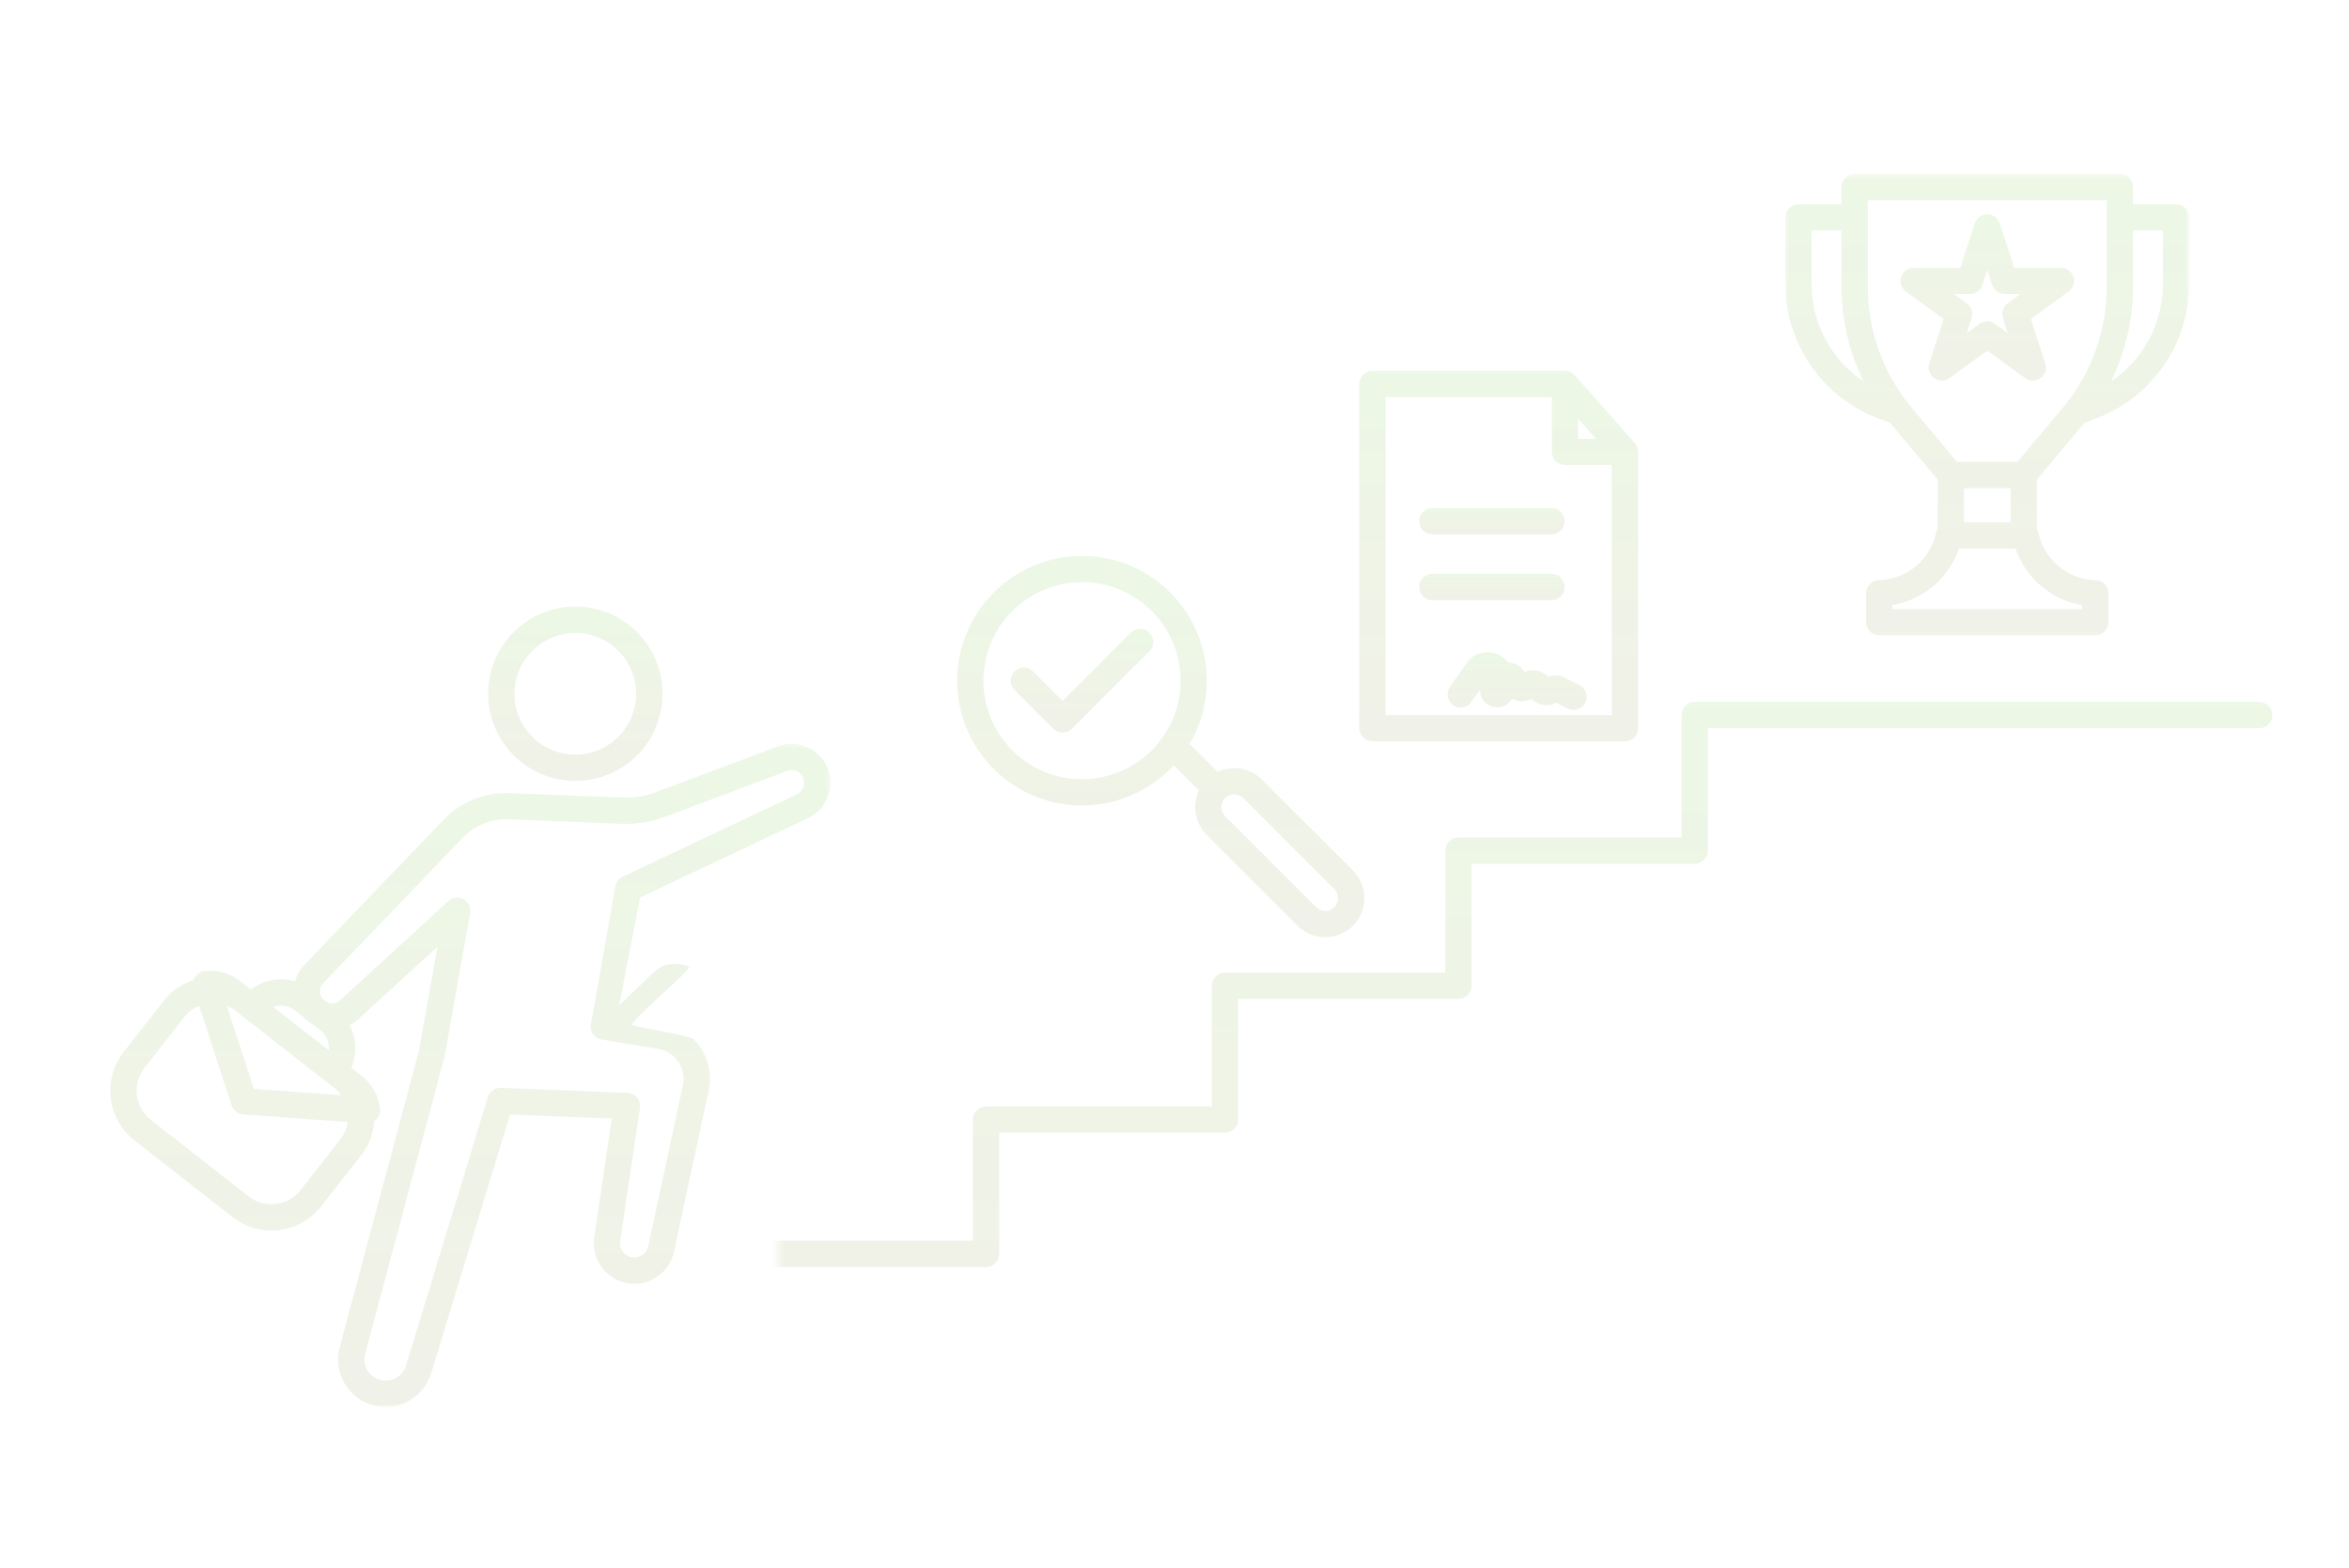 <svg width="409" height="273" viewBox="0 0 409 273" fill="none" xmlns="http://www.w3.org/2000/svg">
<g opacity="0.1" clip-path="url(#clip0_1_159668)">
<mask id="mask0_1_159668" style="mask-type:luminance" maskUnits="userSpaceOnUse" x="18" y="129" width="127" height="117">
<path d="M18.5 129.322H144.779V245.085H18.5V129.322Z" fill="white"/>
</mask>
<g mask="url(#mask0_1_159668)">
<path d="M103.46 215.463C103.394 215.912 103.372 216.364 103.391 216.815C103.413 217.27 103.476 217.716 103.586 218.158C103.693 218.598 103.841 219.024 104.029 219.439C104.218 219.85 104.447 220.242 104.711 220.609C104.975 220.979 105.273 221.318 105.603 221.629C105.933 221.939 106.288 222.219 106.675 222.46C107.058 222.702 107.46 222.906 107.884 223.069C108.305 223.235 108.742 223.358 109.188 223.439C109.634 223.521 110.083 223.558 110.536 223.552C110.991 223.546 111.441 223.496 111.884 223.405C112.33 223.314 112.76 223.179 113.178 223.003C113.596 222.827 113.995 222.614 114.372 222.36C114.749 222.109 115.098 221.823 115.422 221.503C115.745 221.183 116.031 220.835 116.289 220.461C116.543 220.085 116.76 219.69 116.939 219.272C117.118 218.855 117.253 218.425 117.351 217.983L123.185 190.863L123.339 190.23C123.496 189.568 123.587 188.896 123.609 188.215C123.628 187.534 123.581 186.86 123.462 186.188C123.342 185.517 123.157 184.864 122.906 184.234C122.651 183.6 122.337 183 121.96 182.432C121.583 181.865 121.156 181.341 120.669 180.864C120.185 180.384 110.618 178.823 110.046 178.452C109.474 178.082 120.658 168.582 120.023 168.337C117.777 167.471 115.572 167.633 113.834 169.298L107.798 175.081L111.447 156.289L140.708 142.458C141.1 142.273 141.471 142.053 141.823 141.796C142.172 141.542 142.495 141.253 142.788 140.936C143.083 140.616 143.347 140.274 143.573 139.904C143.802 139.537 143.994 139.151 144.148 138.746C144.305 138.338 144.418 137.924 144.494 137.497C144.569 137.071 144.6 136.638 144.594 136.205C144.588 135.772 144.538 135.342 144.446 134.918C144.358 134.495 144.226 134.084 144.06 133.682C143.89 133.284 143.683 132.904 143.441 132.543C143.199 132.185 142.926 131.85 142.621 131.542C142.316 131.235 141.983 130.962 141.625 130.717C141.264 130.472 140.887 130.265 140.488 130.096C140.089 129.923 139.677 129.791 139.253 129.7C138.829 129.606 138.401 129.556 137.968 129.547C137.534 129.537 137.104 129.569 136.677 129.641C136.249 129.713 135.831 129.826 135.426 129.976L114.243 137.93C112.349 138.643 110.395 138.96 108.374 138.878L88.684 138.119C87.622 138.078 86.57 138.147 85.523 138.329C84.474 138.514 83.459 138.803 82.476 139.201C81.489 139.6 80.556 140.095 79.676 140.692C78.796 141.285 77.989 141.966 77.254 142.734L52.992 168.027C52.206 168.846 51.669 169.803 51.38 170.898C50.727 170.704 50.064 170.588 49.382 170.55C48.703 170.512 48.031 170.553 47.362 170.676C46.693 170.798 46.045 170.992 45.423 171.265C44.801 171.542 44.22 171.884 43.676 172.291L41.81 170.832C40.924 170.139 39.941 169.643 38.857 169.348C37.773 169.053 36.673 168.981 35.561 169.132C35.13 169.188 34.744 169.355 34.408 169.631C34.072 169.907 33.836 170.249 33.694 170.663C31.57 171.35 29.82 172.577 28.448 174.343L21.538 183.176C21.095 183.744 20.712 184.353 20.385 184.996C20.062 185.642 19.804 186.311 19.609 187.007C19.418 187.701 19.295 188.41 19.242 189.128C19.188 189.85 19.204 190.565 19.292 191.284C19.38 191.999 19.537 192.699 19.76 193.386C19.986 194.07 20.279 194.729 20.634 195.357C20.989 195.984 21.4 196.574 21.872 197.12C22.34 197.666 22.861 198.162 23.43 198.607L40.5 211.952C41.069 212.394 41.675 212.78 42.319 213.104C42.963 213.43 43.632 213.687 44.33 213.882C45.024 214.073 45.734 214.195 46.454 214.249C47.173 214.302 47.89 214.286 48.606 214.199C49.322 214.111 50.026 213.954 50.711 213.728C51.396 213.502 52.053 213.213 52.681 212.859C53.309 212.504 53.897 212.09 54.447 211.619C54.993 211.149 55.49 210.631 55.933 210.063L62.842 201.23C64.221 199.473 64.988 197.481 65.145 195.253C65.513 195.018 65.792 194.704 65.981 194.312C66.169 193.916 66.238 193.505 66.185 193.072C66.065 191.955 65.729 190.904 65.183 189.925C64.633 188.943 63.916 188.109 63.027 187.418L61.161 185.959C61.673 184.77 61.906 183.524 61.858 182.229C61.811 180.933 61.488 179.709 60.888 178.557C61.406 178.288 61.88 177.955 62.314 177.56L76.167 164.865L72.965 182.894L59.153 234.594C59.078 234.885 59.015 235.18 58.968 235.478C58.924 235.777 58.896 236.075 58.883 236.376C58.867 236.677 58.874 236.978 58.892 237.279C58.911 237.581 58.949 237.879 59.002 238.174C59.053 238.472 59.122 238.764 59.207 239.055C59.291 239.344 59.392 239.626 59.508 239.906C59.621 240.185 59.753 240.455 59.898 240.718C60.042 240.982 60.203 241.239 60.376 241.484C60.548 241.732 60.734 241.967 60.935 242.193C61.133 242.422 61.343 242.636 61.566 242.839C61.789 243.043 62.022 243.232 62.264 243.411C62.509 243.589 62.76 243.753 63.021 243.903C63.282 244.054 63.552 244.189 63.828 244.311C64.102 244.433 64.385 244.537 64.674 244.628C64.96 244.719 65.252 244.791 65.547 244.851C65.842 244.91 66.141 244.951 66.442 244.976C66.678 244.998 66.911 245.008 67.146 245.008C67.586 245.008 68.023 244.97 68.46 244.901C68.893 244.829 69.32 244.725 69.738 244.584C70.159 244.446 70.561 244.277 70.954 244.073C71.344 243.869 71.718 243.636 72.073 243.376C72.428 243.112 72.758 242.824 73.066 242.51C73.374 242.196 73.656 241.857 73.911 241.5C74.165 241.139 74.391 240.762 74.586 240.367C74.781 239.972 74.945 239.564 75.073 239.143L88.803 194.086L106.524 194.77L103.46 215.463ZM48.408 175.137C48.939 175.071 49.464 175.109 49.982 175.253C50.497 175.398 50.969 175.633 51.39 175.966L52.854 177.111C52.935 177.199 53.017 177.287 53.102 177.371C53.57 177.839 54.095 178.225 54.676 178.535L55.732 179.358C56.272 179.781 56.681 180.308 56.954 180.942C57.224 181.573 57.331 182.232 57.268 182.916L47.563 175.329C47.839 175.235 48.119 175.172 48.408 175.137ZM41.062 176.06L42.438 177.133L49.599 182.731L58.132 189.401C58.613 189.778 59.031 190.214 59.386 190.71L44.21 189.618L39.494 175.156C40.06 175.382 40.581 175.683 41.062 176.06ZM52.326 207.245C52.068 207.575 51.776 207.879 51.459 208.152C51.138 208.428 50.796 208.67 50.428 208.877C50.061 209.084 49.677 209.254 49.278 209.382C48.876 209.514 48.468 209.608 48.05 209.658C47.632 209.709 47.211 209.718 46.793 209.687C46.372 209.655 45.957 209.586 45.552 209.473C45.147 209.36 44.754 209.21 44.38 209.018C44.003 208.83 43.648 208.604 43.315 208.347L26.245 195.002C25.915 194.742 25.61 194.453 25.337 194.133C25.061 193.816 24.822 193.471 24.614 193.104C24.407 192.737 24.237 192.354 24.105 191.955C23.973 191.554 23.882 191.146 23.832 190.725C23.779 190.308 23.769 189.891 23.801 189.47C23.832 189.05 23.904 188.636 24.017 188.231C24.131 187.823 24.281 187.434 24.47 187.057C24.658 186.681 24.885 186.326 25.142 185.994L32.051 177.161C32.752 176.264 33.629 175.599 34.684 175.172L40.34 192.498C40.484 192.941 40.739 193.305 41.103 193.59C41.471 193.876 41.885 194.036 42.35 194.07L60.529 195.376C60.369 196.502 59.939 197.515 59.235 198.41L52.326 207.245ZM87.217 189.445C86.962 189.436 86.714 189.467 86.472 189.539C86.23 189.612 86.007 189.721 85.8 189.866C85.596 190.013 85.416 190.189 85.269 190.393C85.121 190.6 85.011 190.823 84.939 191.064L70.694 237.807C70.624 238.039 70.533 238.258 70.42 238.469C70.307 238.682 70.172 238.88 70.021 239.068C69.87 239.253 69.701 239.423 69.515 239.576C69.33 239.727 69.132 239.862 68.921 239.978C68.711 240.091 68.491 240.185 68.262 240.257C68.032 240.329 67.797 240.376 67.558 240.405C67.319 240.43 67.08 240.433 66.841 240.414C66.603 240.392 66.367 240.348 66.138 240.282C65.905 240.216 65.682 240.129 65.469 240.022C65.255 239.912 65.054 239.783 64.865 239.633C64.677 239.485 64.504 239.319 64.347 239.137C64.19 238.955 64.052 238.76 63.935 238.553C63.816 238.343 63.718 238.124 63.643 237.898C63.565 237.669 63.511 237.436 63.483 237.198C63.451 236.959 63.442 236.721 63.458 236.483C63.473 236.241 63.514 236.006 63.574 235.773L77.411 183.979C77.427 183.917 77.442 183.854 77.455 183.788L81.853 159.013C81.894 158.777 81.897 158.542 81.866 158.304C81.835 158.068 81.766 157.842 81.662 157.626C81.558 157.409 81.426 157.215 81.26 157.042C81.096 156.867 80.911 156.722 80.7 156.609C80.49 156.493 80.27 156.412 80.034 156.368C79.799 156.321 79.563 156.314 79.324 156.343C79.089 156.371 78.859 156.434 78.642 156.534C78.426 156.634 78.228 156.763 78.052 156.926L59.219 174.187C58.93 174.45 58.594 174.623 58.211 174.698C57.824 174.773 57.447 174.742 57.08 174.607L56.077 173.823C55.942 173.622 55.845 173.408 55.785 173.176C55.725 172.944 55.707 172.709 55.725 172.47C55.744 172.232 55.804 172.003 55.901 171.786C55.999 171.567 56.131 171.369 56.294 171.196L80.559 145.9C81.593 144.821 82.802 144.002 84.188 143.443C85.573 142.885 87.013 142.634 88.508 142.69L108.195 143.45C110.831 143.556 113.382 143.142 115.852 142.213L137.035 134.263C137.204 134.2 137.38 134.156 137.559 134.137C137.742 134.115 137.921 134.118 138.103 134.14C138.282 134.165 138.458 134.212 138.628 134.278C138.794 134.347 138.954 134.432 139.102 134.539C139.25 134.645 139.382 134.768 139.498 134.909C139.614 135.047 139.715 135.198 139.793 135.361C139.872 135.524 139.932 135.696 139.969 135.875C140.007 136.051 140.023 136.233 140.013 136.415C140.001 136.826 139.878 137.203 139.652 137.545C139.426 137.89 139.124 138.147 138.753 138.323L108.421 152.659C108.085 152.816 107.806 153.045 107.579 153.337C107.353 153.632 107.209 153.964 107.146 154.328L102.892 178.363C102.838 178.661 102.845 178.962 102.91 179.26C102.976 179.558 103.099 179.831 103.275 180.082C103.451 180.33 103.671 180.537 103.928 180.7C104.186 180.861 104.469 180.967 104.771 181.017L114.564 182.643C114.925 182.702 115.277 182.8 115.619 182.931C115.962 183.063 116.289 183.229 116.597 183.43C116.905 183.628 117.187 183.857 117.448 184.114C117.709 184.375 117.941 184.654 118.146 184.961C118.347 185.266 118.516 185.589 118.651 185.931C118.79 186.273 118.89 186.621 118.953 186.985C119.016 187.346 119.044 187.71 119.032 188.077C119.019 188.441 118.972 188.805 118.887 189.16L118.727 189.822C118.724 189.841 118.721 189.856 118.714 189.875L112.877 217.019C112.807 217.333 112.682 217.625 112.5 217.892C112.32 218.158 112.094 218.381 111.827 218.56C111.56 218.739 111.268 218.861 110.951 218.927C110.636 218.993 110.319 218.996 110.002 218.936C109.684 218.88 109.392 218.767 109.119 218.594C108.846 218.422 108.616 218.205 108.428 217.942C108.239 217.681 108.107 217.393 108.032 217.079C107.956 216.768 107.941 216.451 107.988 216.131L111.425 192.916C111.472 192.596 111.453 192.279 111.365 191.965C111.277 191.651 111.13 191.369 110.922 191.121C110.715 190.87 110.467 190.672 110.175 190.528C109.882 190.387 109.574 190.308 109.251 190.296L87.217 189.445Z" fill="url(#paint0_linear_1_159668)"/>
</g>
<path d="M99.586 135.974C99.787 135.984 99.985 135.987 100.186 135.987C100.516 135.987 100.842 135.977 101.172 135.956C101.502 135.934 101.829 135.902 102.156 135.858C102.483 135.814 102.806 135.761 103.13 135.698C103.453 135.635 103.774 135.56 104.091 135.475C104.412 135.391 104.726 135.293 105.037 135.19C105.351 135.083 105.659 134.97 105.964 134.845C106.269 134.719 106.567 134.584 106.862 134.437C107.158 134.293 107.45 134.139 107.736 133.976C108.022 133.812 108.301 133.64 108.575 133.458C108.851 133.276 109.118 133.085 109.382 132.884C109.643 132.686 109.897 132.476 110.146 132.262C110.397 132.046 110.636 131.82 110.871 131.588C111.104 131.359 111.33 131.117 111.55 130.872C111.767 130.625 111.977 130.374 112.182 130.113C112.383 129.853 112.574 129.586 112.76 129.313C112.945 129.04 113.121 128.761 113.288 128.478C113.454 128.193 113.611 127.904 113.759 127.609C113.906 127.314 114.045 127.016 114.17 126.712C114.299 126.411 114.419 126.103 114.525 125.792C114.635 125.482 114.733 125.165 114.821 124.848C114.909 124.531 114.984 124.211 115.053 123.888C115.119 123.568 115.176 123.242 115.223 122.915C115.267 122.589 115.302 122.263 115.327 121.933C115.352 121.607 115.364 121.277 115.367 120.948C115.371 120.618 115.364 120.289 115.345 119.96C115.327 119.633 115.298 119.304 115.261 118.977C115.22 118.651 115.17 118.325 115.11 118.002C115.047 117.678 114.978 117.355 114.896 117.038C114.815 116.718 114.72 116.401 114.62 116.088C114.516 115.777 114.406 115.466 114.284 115.162C114.161 114.854 114.029 114.553 113.885 114.255C113.743 113.96 113.592 113.668 113.432 113.38C113.272 113.091 113.099 112.812 112.92 112.536C112.741 112.26 112.552 111.99 112.358 111.723C112.16 111.459 111.955 111.202 111.742 110.951C111.528 110.7 111.305 110.459 111.076 110.223C110.846 109.985 110.611 109.759 110.366 109.536C110.121 109.316 109.869 109.103 109.612 108.899C109.354 108.695 109.09 108.497 108.817 108.312C108.546 108.124 108.27 107.945 107.987 107.776C107.704 107.606 107.415 107.446 107.123 107.296C106.831 107.145 106.532 107.004 106.231 106.875C105.929 106.744 105.624 106.621 105.313 106.511C105.002 106.398 104.688 106.298 104.374 106.207C104.057 106.116 103.736 106.034 103.416 105.965C103.092 105.896 102.768 105.837 102.445 105.787C102.118 105.736 101.791 105.699 101.465 105.67C101.135 105.645 100.805 105.626 100.478 105.62C100.148 105.614 99.818 105.617 99.488 105.633C99.162 105.648 98.832 105.674 98.505 105.711C98.178 105.746 97.851 105.793 97.528 105.852C97.204 105.909 96.88 105.978 96.56 106.056C96.24 106.135 95.922 106.223 95.611 106.32C95.297 106.42 94.986 106.53 94.678 106.649C94.37 106.769 94.069 106.897 93.77 107.035C93.472 107.177 93.176 107.324 92.887 107.481C92.598 107.641 92.315 107.807 92.039 107.983C91.759 108.162 91.489 108.347 91.222 108.541C90.955 108.736 90.697 108.937 90.443 109.15C90.191 109.36 89.946 109.58 89.708 109.806C89.469 110.032 89.236 110.267 89.013 110.509C88.79 110.753 88.576 111.001 88.369 111.259C88.162 111.513 87.964 111.776 87.772 112.046C87.584 112.313 87.401 112.589 87.229 112.868C87.059 113.151 86.896 113.436 86.742 113.728C86.588 114.02 86.443 114.315 86.311 114.616C86.176 114.917 86.05 115.222 85.937 115.532C85.824 115.84 85.717 116.15 85.626 116.467C85.532 116.784 85.447 117.101 85.375 117.421C85.299 117.744 85.237 118.067 85.186 118.391C85.133 118.717 85.092 119.043 85.061 119.37C85.029 119.699 85.01 120.029 84.998 120.358C84.989 120.684 84.992 121.014 85.001 121.343C85.014 121.673 85.036 122.002 85.07 122.328C85.102 122.658 85.145 122.984 85.202 123.307C85.255 123.634 85.322 123.954 85.397 124.277C85.472 124.597 85.557 124.914 85.651 125.228C85.749 125.545 85.856 125.855 85.972 126.163C86.088 126.473 86.214 126.775 86.349 127.076C86.487 127.377 86.632 127.672 86.786 127.961C86.943 128.252 87.106 128.538 87.282 128.817C87.455 129.096 87.637 129.369 87.829 129.639C88.02 129.906 88.222 130.166 88.429 130.421C88.639 130.678 88.856 130.926 89.079 131.164C89.305 131.406 89.538 131.638 89.777 131.864C90.016 132.09 90.264 132.306 90.518 132.517C90.773 132.727 91.034 132.928 91.3 133.119C91.568 133.314 91.841 133.496 92.121 133.671C92.397 133.847 92.683 134.01 92.972 134.167C93.264 134.324 93.556 134.471 93.858 134.609C94.156 134.744 94.461 134.873 94.769 134.989C95.077 135.108 95.388 135.215 95.702 135.312C96.016 135.41 96.334 135.494 96.654 135.573C96.975 135.648 97.298 135.714 97.622 135.77C97.946 135.824 98.272 135.871 98.599 135.905C98.929 135.94 99.256 135.962 99.586 135.974ZM89.588 120.414C89.613 119.737 89.704 119.068 89.858 118.406C90.012 117.747 90.229 117.107 90.506 116.489C90.782 115.871 91.115 115.284 91.508 114.732C91.897 114.177 92.334 113.665 92.824 113.195C93.311 112.724 93.839 112.304 94.408 111.936C94.977 111.566 95.577 111.256 96.205 111.001C96.833 110.747 97.481 110.556 98.147 110.427C98.81 110.299 99.482 110.233 100.161 110.233C100.299 110.233 100.44 110.233 100.579 110.239C101.273 110.267 101.961 110.361 102.637 110.521C103.312 110.684 103.966 110.91 104.597 111.202C105.229 111.491 105.829 111.842 106.391 112.25C106.953 112.658 107.472 113.116 107.943 113.628C108.414 114.139 108.832 114.688 109.197 115.281C109.561 115.874 109.863 116.495 110.105 117.148C110.347 117.801 110.523 118.469 110.629 119.156C110.739 119.843 110.78 120.534 110.755 121.23C110.727 121.924 110.633 122.608 110.472 123.285C110.309 123.96 110.083 124.616 109.794 125.247C109.502 125.877 109.153 126.477 108.744 127.038C108.336 127.603 107.877 128.118 107.365 128.591C106.856 129.065 106.303 129.482 105.712 129.846C105.119 130.21 104.497 130.512 103.843 130.753C103.193 130.995 102.52 131.167 101.835 131.277C101.147 131.387 100.456 131.428 99.762 131.403C99.067 131.374 98.382 131.28 97.704 131.117C97.028 130.957 96.375 130.731 95.743 130.439C95.112 130.151 94.515 129.799 93.952 129.391C93.387 128.984 92.871 128.525 92.397 128.014C91.926 127.503 91.508 126.953 91.143 126.36C90.779 125.767 90.477 125.146 90.235 124.493C89.993 123.841 89.821 123.173 89.711 122.485C89.601 121.798 89.56 121.108 89.588 120.411V120.414Z" fill="url(#paint1_linear_1_159668)"/>
<mask id="mask1_1_159668" style="mask-type:luminance" maskUnits="userSpaceOnUse" x="135" y="116" width="301" height="124">
<path d="M135.453 116.248H435.413V239.145H135.453V116.248Z" fill="white"/>
</mask>
<g mask="url(#mask1_1_159668)">
<path d="M393.371 122.229H295.083C294.779 122.229 294.486 122.285 294.207 122.401C293.927 122.517 293.679 122.683 293.465 122.9C293.252 123.113 293.085 123.361 292.969 123.64C292.853 123.92 292.796 124.212 292.796 124.516V145.837H253.953C253.648 145.837 253.356 145.896 253.076 146.012C252.797 146.128 252.548 146.295 252.335 146.508C252.118 146.721 251.955 146.969 251.838 147.252C251.722 147.531 251.662 147.823 251.662 148.127V169.363H213.297C212.995 169.363 212.703 169.42 212.423 169.536C212.14 169.652 211.895 169.818 211.679 170.031C211.465 170.245 211.298 170.493 211.182 170.775C211.066 171.054 211.009 171.346 211.009 171.65V192.679H171.688C171.387 192.679 171.095 192.739 170.815 192.855C170.532 192.971 170.287 193.134 170.07 193.351C169.857 193.564 169.69 193.812 169.574 194.091C169.458 194.374 169.401 194.665 169.401 194.967V216.065H130.08C129.779 216.065 129.486 216.124 129.207 216.24C128.924 216.356 128.679 216.523 128.462 216.736C128.249 216.949 128.082 217.197 127.966 217.48C127.85 217.759 127.793 218.051 127.793 218.355V239.657H98.272C97.97 239.657 97.678 239.717 97.395 239.833C97.115 239.949 96.867 240.112 96.654 240.328C96.44 240.542 96.273 240.79 96.157 241.069C96.041 241.351 95.984 241.643 95.984 241.944C95.984 242.249 96.041 242.54 96.157 242.82C96.273 243.102 96.44 243.347 96.654 243.563C96.867 243.777 97.115 243.943 97.395 244.059C97.678 244.175 97.97 244.232 98.272 244.232H130.08C130.385 244.232 130.677 244.175 130.957 244.059C131.236 243.943 131.485 243.777 131.698 243.563C131.915 243.347 132.079 243.102 132.195 242.82C132.311 242.54 132.371 242.249 132.371 241.944V220.642H171.688C171.993 220.642 172.285 220.583 172.565 220.467C172.845 220.351 173.093 220.188 173.307 219.971C173.523 219.758 173.687 219.51 173.803 219.231C173.919 218.948 173.979 218.656 173.979 218.355V197.257H213.297C213.601 197.257 213.894 197.198 214.173 197.081C214.453 196.965 214.701 196.799 214.918 196.586C215.132 196.372 215.295 196.124 215.411 195.842C215.527 195.563 215.587 195.271 215.587 194.967V173.938H253.953C254.254 173.938 254.547 173.878 254.829 173.762C255.109 173.646 255.357 173.483 255.571 173.266C255.785 173.053 255.951 172.805 256.067 172.526C256.184 172.243 256.24 171.952 256.24 171.65V150.414H295.083C295.388 150.414 295.677 150.355 295.96 150.239C296.24 150.123 296.488 149.96 296.702 149.743C296.915 149.53 297.082 149.282 297.198 149.003C297.314 148.72 297.371 148.428 297.371 148.127V126.803H393.371C393.673 126.803 393.965 126.747 394.245 126.631C394.528 126.515 394.776 126.348 394.99 126.135C395.203 125.918 395.37 125.671 395.486 125.391C395.602 125.112 395.659 124.82 395.659 124.516C395.659 124.212 395.602 123.92 395.486 123.64C395.37 123.361 395.203 123.113 394.99 122.897C394.776 122.683 394.528 122.517 394.245 122.401C393.965 122.285 393.673 122.229 393.371 122.229Z" fill="url(#paint2_linear_1_159668)"/>
</g>
<mask id="mask2_1_159668" style="mask-type:luminance" maskUnits="userSpaceOnUse" x="310" y="30" width="72" height="81">
<path d="M310.469 30.23H381.249V110.851H310.469V30.23Z" fill="white"/>
</mask>
<g mask="url(#mask2_1_159668)">
<path d="M326.864 72.789L329.111 73.655C329.202 73.771 329.296 73.887 329.393 74L337.374 83.517V92.083C337.248 92.296 337.16 92.525 337.107 92.77C336.987 93.338 336.818 93.893 336.604 94.436C336.39 94.976 336.13 95.497 335.831 95.996C335.53 96.491 335.187 96.962 334.807 97.404C334.427 97.844 334.012 98.252 333.566 98.625C333.117 98.995 332.642 99.328 332.136 99.62C331.634 99.911 331.109 100.162 330.565 100.366C330.019 100.57 329.459 100.73 328.891 100.84C328.319 100.953 327.741 101.016 327.16 101.028C326.858 101.035 326.572 101.097 326.296 101.217C326.022 101.336 325.78 101.502 325.57 101.716C325.359 101.929 325.199 102.177 325.086 102.453C324.973 102.729 324.916 103.018 324.916 103.319V108.358C324.916 108.662 324.973 108.954 325.089 109.234C325.205 109.513 325.372 109.761 325.585 109.977C325.799 110.191 326.047 110.357 326.327 110.473C326.61 110.589 326.902 110.645 327.204 110.645H364.825C365.129 110.645 365.422 110.589 365.701 110.473C365.981 110.357 366.229 110.191 366.443 109.977C366.66 109.761 366.823 109.513 366.939 109.234C367.055 108.954 367.115 108.662 367.115 108.358V103.319C367.115 103.018 367.059 102.729 366.945 102.453C366.832 102.177 366.669 101.929 366.462 101.716C366.251 101.502 366.009 101.336 365.733 101.217C365.459 101.097 365.17 101.035 364.872 101.028C364.291 101.016 363.712 100.953 363.141 100.84C362.569 100.73 362.01 100.57 361.466 100.366C360.919 100.162 360.395 99.911 359.892 99.62C359.389 99.328 358.912 98.995 358.465 98.625C358.016 98.252 357.601 97.844 357.221 97.404C356.841 96.962 356.502 96.491 356.2 95.996C355.899 95.497 355.641 94.976 355.427 94.436C355.21 93.893 355.044 93.338 354.921 92.77C354.871 92.525 354.783 92.296 354.657 92.08V83.517L362.638 74C362.732 73.887 362.826 73.771 362.921 73.655L365.164 72.789C366.336 72.337 367.467 71.801 368.557 71.18C369.647 70.558 370.684 69.855 371.668 69.077C372.654 68.299 373.575 67.452 374.433 66.536C375.29 65.62 376.073 64.644 376.783 63.608C377.493 62.573 378.121 61.49 378.668 60.361C379.215 59.231 379.676 58.067 380.047 56.868C380.418 55.67 380.698 54.449 380.886 53.207C381.075 51.967 381.169 50.719 381.169 49.464V37.854C381.169 37.55 381.109 37.258 380.993 36.979C380.877 36.696 380.713 36.451 380.5 36.235C380.283 36.022 380.035 35.855 379.755 35.739C379.475 35.623 379.183 35.567 378.882 35.567H371.394V32.592C371.394 32.291 371.338 31.999 371.222 31.717C371.105 31.437 370.939 31.189 370.725 30.976C370.508 30.76 370.263 30.596 369.981 30.48C369.701 30.364 369.409 30.305 369.107 30.305H322.924C322.62 30.305 322.327 30.364 322.048 30.48C321.768 30.596 321.52 30.76 321.306 30.976C321.089 31.189 320.926 31.437 320.81 31.717C320.694 31.999 320.634 32.291 320.634 32.592V35.567H313.15C312.845 35.567 312.553 35.623 312.273 35.739C311.994 35.855 311.745 36.022 311.532 36.235C311.315 36.451 311.152 36.696 311.035 36.979C310.919 37.258 310.859 37.55 310.859 37.854V49.464C310.859 50.719 310.954 51.967 311.142 53.21C311.331 54.449 311.61 55.67 311.981 56.868C312.352 58.067 312.814 59.231 313.36 60.361C313.907 61.49 314.535 62.573 315.245 63.608C315.956 64.644 316.738 65.62 317.596 66.536C318.453 67.452 319.374 68.299 320.36 69.077C321.344 69.859 322.381 70.558 323.471 71.18C324.561 71.801 325.692 72.337 326.864 72.789ZM350.08 85.026V90.944H341.948V85.026H350.08ZM355.474 102.111C357.535 103.837 359.889 104.929 362.537 105.39V106.071H329.494V105.39C330.814 105.161 332.08 104.762 333.293 104.194C334.505 103.626 335.621 102.908 336.642 102.039C337.66 101.173 338.549 100.184 339.303 99.08C340.057 97.972 340.651 96.786 341.088 95.522H350.944C351.845 98.132 353.357 100.329 355.474 102.111ZM376.594 40.141V49.464C376.591 51.139 376.39 52.786 375.985 54.412C375.579 56.034 374.982 57.587 374.197 59.065C373.408 60.54 372.456 61.901 371.335 63.144C370.213 64.389 368.959 65.478 367.571 66.413C369.773 61.917 371.027 57.166 371.328 52.168C371.332 52.093 371.335 52.014 371.341 51.936C371.354 51.682 371.366 51.428 371.372 51.173C371.376 51.086 371.379 50.998 371.382 50.91C371.391 50.584 371.398 50.261 371.398 49.934V40.141H376.594ZM325.212 34.883H366.82V49.934C366.82 50.169 366.817 50.402 366.81 50.637C366.807 50.756 366.804 50.875 366.801 50.998C366.795 51.108 366.795 51.221 366.788 51.334C366.782 51.497 366.773 51.663 366.763 51.829C366.76 51.892 366.757 51.955 366.751 52.021C366.738 52.218 366.722 52.416 366.707 52.614C366.707 52.642 366.704 52.67 366.7 52.702C366.465 55.447 365.893 58.12 364.988 60.725C364.083 63.326 362.874 65.779 361.356 68.079L361.347 68.092C361.246 68.246 361.142 68.4 361.039 68.55C361.007 68.594 360.976 68.641 360.944 68.688C360.856 68.814 360.765 68.939 360.677 69.065C360.627 69.134 360.58 69.203 360.53 69.272C360.448 69.382 360.366 69.495 360.281 69.604C360.225 69.683 360.165 69.761 360.106 69.84C360.024 69.946 359.942 70.053 359.857 70.16C359.622 70.464 359.38 70.765 359.132 71.06L351.274 80.429H340.758L332.9 71.06C332.655 70.769 332.416 70.47 332.18 70.169C332.092 70.059 332.008 69.946 331.923 69.837C331.866 69.761 331.813 69.689 331.756 69.614C331.671 69.498 331.583 69.382 331.499 69.266C331.451 69.203 331.407 69.14 331.363 69.077C331.269 68.945 331.175 68.814 331.084 68.682C331.056 68.644 331.03 68.603 331.002 68.563C329.387 66.209 328.099 63.687 327.138 60.998C326.176 58.312 325.573 55.544 325.328 52.699C325.328 52.67 325.325 52.642 325.322 52.617C325.306 52.416 325.29 52.218 325.278 52.021C325.274 51.958 325.271 51.892 325.268 51.829C325.259 51.663 325.249 51.5 325.24 51.334C325.237 51.221 325.234 51.108 325.23 50.998C325.227 50.879 325.221 50.756 325.218 50.637C325.215 50.402 325.212 50.169 325.212 49.934V34.883ZM315.437 40.141H320.634V49.934C320.634 50.261 320.64 50.587 320.646 50.91C320.65 50.998 320.653 51.089 320.656 51.177C320.665 51.431 320.675 51.685 320.69 51.936C320.694 52.014 320.697 52.093 320.703 52.168C321.005 57.166 322.255 61.917 324.458 66.413C323.072 65.478 321.815 64.389 320.697 63.147C319.575 61.901 318.62 60.543 317.834 59.065C317.049 57.587 316.452 56.037 316.047 54.412C315.641 52.786 315.437 51.139 315.437 49.464V40.141Z" fill="url(#paint3_linear_1_159668)"/>
</g>
<path d="M331.849 50.772L338.428 55.55L335.914 63.282C335.839 63.511 335.801 63.746 335.801 63.988C335.801 64.229 335.839 64.465 335.914 64.694C335.99 64.926 336.097 65.136 336.238 65.334C336.383 65.528 336.549 65.698 336.747 65.839C336.942 65.98 337.152 66.09 337.385 66.165C337.614 66.237 337.85 66.275 338.092 66.275C338.334 66.275 338.569 66.237 338.799 66.162C339.028 66.09 339.242 65.98 339.437 65.839L346.013 61.06L352.592 65.839C352.786 65.98 353 66.09 353.229 66.162C353.459 66.237 353.694 66.275 353.936 66.275C354.178 66.275 354.414 66.237 354.643 66.165C354.876 66.09 355.086 65.98 355.281 65.839C355.479 65.698 355.646 65.528 355.79 65.334C355.931 65.136 356.038 64.926 356.114 64.694C356.189 64.465 356.227 64.229 356.227 63.988C356.227 63.746 356.189 63.511 356.114 63.282L353.6 55.55L360.179 50.772C360.374 50.63 360.544 50.461 360.685 50.267C360.827 50.069 360.937 49.859 361.012 49.626C361.084 49.397 361.122 49.162 361.122 48.92C361.122 48.679 361.084 48.444 361.012 48.214C360.937 47.982 360.827 47.772 360.685 47.574C360.544 47.38 360.374 47.21 360.179 47.069C359.985 46.928 359.771 46.818 359.542 46.746C359.312 46.671 359.077 46.633 358.835 46.633H350.703L348.19 38.902C348.114 38.673 348.008 38.459 347.863 38.265C347.722 38.067 347.555 37.901 347.357 37.757C347.162 37.615 346.949 37.509 346.719 37.433C346.49 37.358 346.254 37.32 346.013 37.32C345.771 37.32 345.535 37.358 345.306 37.433C345.076 37.509 344.863 37.615 344.668 37.757C344.473 37.901 344.303 38.067 344.162 38.265C344.021 38.459 343.911 38.673 343.835 38.902L341.325 46.633H333.194C332.952 46.633 332.716 46.671 332.487 46.746C332.257 46.818 332.044 46.928 331.849 47.069C331.654 47.21 331.484 47.38 331.343 47.574C331.202 47.772 331.092 47.982 331.019 48.214C330.944 48.444 330.906 48.679 330.906 48.92C330.906 49.162 330.944 49.397 331.019 49.626C331.092 49.859 331.202 50.069 331.343 50.267C331.484 50.461 331.654 50.63 331.849 50.772ZM342.987 51.208C343.229 51.208 343.464 51.17 343.694 51.098C343.923 51.023 344.137 50.913 344.332 50.772C344.53 50.63 344.696 50.461 344.837 50.267C344.982 50.069 345.089 49.859 345.164 49.626L346.013 47.013L346.864 49.626C346.939 49.859 347.046 50.069 347.188 50.267C347.332 50.461 347.499 50.63 347.693 50.772C347.891 50.913 348.102 51.023 348.334 51.098C348.564 51.17 348.799 51.208 349.041 51.208H351.79L349.566 52.824C349.371 52.965 349.202 53.134 349.06 53.332C348.916 53.526 348.809 53.74 348.733 53.969C348.658 54.198 348.623 54.433 348.623 54.675C348.623 54.916 348.658 55.152 348.733 55.381L349.585 57.998L347.357 56.382C347.162 56.241 346.952 56.131 346.719 56.056C346.49 55.983 346.254 55.946 346.013 55.946C345.771 55.946 345.535 55.983 345.306 56.056C345.076 56.131 344.863 56.241 344.668 56.382L342.443 57.998L343.295 55.384C343.367 55.152 343.405 54.916 343.405 54.675C343.405 54.433 343.367 54.198 343.295 53.969C343.219 53.74 343.109 53.526 342.968 53.332C342.827 53.134 342.657 52.968 342.462 52.824L340.238 51.208H342.987Z" fill="url(#paint4_linear_1_159668)"/>
<path d="M183.398 126.901C183.611 127.117 183.86 127.281 184.139 127.397C184.419 127.513 184.711 127.572 185.016 127.572C185.317 127.572 185.61 127.513 185.889 127.397C186.172 127.281 186.417 127.117 186.634 126.901L200.135 113.403C200.351 113.189 200.515 112.941 200.631 112.662C200.747 112.38 200.807 112.088 200.807 111.783C200.807 111.482 200.747 111.19 200.631 110.908C200.515 110.629 200.351 110.381 200.135 110.168C199.921 109.951 199.673 109.788 199.393 109.672C199.114 109.556 198.821 109.496 198.517 109.496C198.215 109.496 197.923 109.556 197.64 109.672C197.36 109.788 197.112 109.951 196.898 110.168L185.016 122.047L179.882 116.917C179.668 116.703 179.42 116.537 179.14 116.421C178.861 116.308 178.569 116.248 178.264 116.248C177.962 116.248 177.67 116.308 177.39 116.424C177.111 116.54 176.863 116.707 176.649 116.92C176.435 117.133 176.269 117.381 176.153 117.66C176.036 117.94 175.977 118.231 175.977 118.536C175.977 118.84 176.036 119.129 176.149 119.411C176.266 119.69 176.432 119.938 176.646 120.152L183.398 126.901Z" fill="url(#paint5_linear_1_159668)"/>
<path d="M188.396 140.268C189.897 140.271 191.383 140.117 192.851 139.81C194.321 139.499 195.744 139.044 197.117 138.442C198.494 137.839 199.791 137.102 201.013 136.227C202.236 135.354 203.354 134.366 204.369 133.261L208.761 137.651C208.46 138.285 208.265 138.95 208.168 139.643C208.073 140.34 208.086 141.033 208.208 141.724C208.328 142.414 208.548 143.073 208.871 143.694C209.192 144.319 209.603 144.877 210.097 145.373L225.941 161.212C226.255 161.529 226.601 161.808 226.972 162.056C227.343 162.304 227.735 162.514 228.147 162.684C228.562 162.856 228.986 162.985 229.426 163.073C229.862 163.157 230.305 163.201 230.752 163.201C231.198 163.201 231.641 163.157 232.081 163.073C232.517 162.985 232.941 162.856 233.356 162.684C233.768 162.514 234.16 162.304 234.531 162.056C234.905 161.808 235.248 161.529 235.565 161.212C235.879 160.898 236.162 160.553 236.41 160.183C236.658 159.809 236.869 159.417 237.038 159.006C237.211 158.592 237.34 158.168 237.428 157.729C237.513 157.29 237.557 156.847 237.557 156.402C237.557 155.956 237.513 155.511 237.428 155.075C237.34 154.635 237.211 154.212 237.038 153.798C236.869 153.387 236.658 152.994 236.41 152.621C236.162 152.251 235.879 151.906 235.565 151.592L219.72 135.753C219.224 135.257 218.665 134.846 218.043 134.523C217.417 134.2 216.761 133.98 216.069 133.861C215.378 133.738 214.684 133.726 213.989 133.82C213.292 133.914 212.629 134.112 211.994 134.413L207.131 129.55C207.53 128.865 207.894 128.163 208.218 127.441C208.545 126.719 208.827 125.982 209.072 125.226C209.314 124.473 209.519 123.71 209.679 122.932C209.839 122.157 209.955 121.376 210.031 120.588C210.103 119.798 210.134 119.007 210.125 118.216C210.112 117.422 210.056 116.635 209.958 115.85C209.861 115.063 209.72 114.285 209.537 113.513C209.352 112.744 209.129 111.985 208.862 111.238C208.595 110.494 208.29 109.763 207.944 109.051C207.599 108.339 207.216 107.648 206.791 106.977C206.37 106.305 205.915 105.659 205.421 105.038C204.931 104.42 204.407 103.827 203.847 103.262C203.291 102.7 202.704 102.17 202.091 101.671C201.475 101.169 200.834 100.705 200.168 100.278C199.502 99.848 198.814 99.456 198.107 99.101C197.397 98.747 196.671 98.433 195.93 98.16C195.185 97.884 194.431 97.652 193.661 97.46C192.892 97.266 192.116 97.118 191.33 97.012C190.545 96.902 189.756 96.839 188.964 96.817C188.172 96.798 187.381 96.82 186.592 96.886C185.803 96.952 185.018 97.059 184.242 97.209C183.463 97.36 182.696 97.554 181.939 97.79C181.185 98.025 180.443 98.301 179.714 98.618C178.989 98.932 178.282 99.286 177.594 99.682C176.906 100.074 176.243 100.504 175.602 100.971C174.961 101.436 174.348 101.935 173.764 102.468C173.176 103.001 172.62 103.566 172.099 104.159C171.574 104.752 171.084 105.374 170.625 106.02C170.169 106.669 169.748 107.338 169.365 108.031C168.985 108.725 168.639 109.437 168.335 110.168C168.03 110.899 167.766 111.646 167.54 112.405C167.317 113.164 167.134 113.936 166.996 114.714C166.858 115.496 166.76 116.28 166.707 117.071C166.654 117.858 166.641 118.652 166.676 119.443C166.707 120.234 166.786 121.021 166.902 121.803C167.021 122.587 167.185 123.362 167.386 124.128C167.59 124.893 167.835 125.643 168.121 126.384C168.407 127.121 168.734 127.843 169.098 128.545C169.462 129.248 169.865 129.929 170.304 130.588C170.744 131.247 171.219 131.881 171.725 132.49C172.234 133.095 172.774 133.676 173.346 134.222C173.918 134.771 174.518 135.285 175.146 135.768C175.775 136.252 176.428 136.697 177.104 137.111C177.782 137.522 178.48 137.896 179.196 138.228C179.916 138.564 180.648 138.859 181.399 139.113C182.149 139.371 182.91 139.584 183.686 139.753C184.459 139.926 185.238 140.055 186.027 140.139C186.815 140.227 187.604 140.271 188.396 140.271V140.268ZM216.484 138.988L232.329 154.827C232.536 155.034 232.696 155.276 232.809 155.548C232.923 155.821 232.976 156.107 232.976 156.402C232.976 156.697 232.919 156.979 232.806 157.252C232.693 157.525 232.533 157.767 232.326 157.974C232.115 158.184 231.876 158.344 231.603 158.457C231.33 158.57 231.047 158.627 230.752 158.627C230.456 158.627 230.17 158.57 229.9 158.457C229.627 158.344 229.385 158.184 229.174 157.977L213.333 142.138C213.122 141.931 212.959 141.689 212.846 141.416C212.733 141.143 212.673 140.858 212.673 140.56C212.673 140.265 212.73 139.979 212.843 139.706C212.956 139.43 213.116 139.189 213.327 138.981C213.534 138.771 213.776 138.608 214.052 138.495C214.326 138.382 214.612 138.326 214.907 138.329C215.202 138.329 215.488 138.385 215.761 138.501C216.035 138.614 216.277 138.777 216.484 138.988ZM188.396 101.376C188.958 101.376 189.517 101.404 190.076 101.461C190.636 101.514 191.192 101.596 191.745 101.706C192.295 101.815 192.838 101.953 193.379 102.117C193.916 102.28 194.444 102.468 194.962 102.685C195.484 102.898 195.99 103.139 196.486 103.403C196.982 103.667 197.463 103.955 197.931 104.269C198.396 104.58 198.849 104.915 199.282 105.273C199.719 105.628 200.134 106.004 200.53 106.403C200.929 106.801 201.306 107.215 201.661 107.652C202.019 108.085 202.352 108.536 202.666 109.004C202.977 109.471 203.266 109.951 203.53 110.447C203.797 110.943 204.036 111.451 204.253 111.969C204.466 112.49 204.655 113.017 204.818 113.554C204.982 114.093 205.12 114.636 205.227 115.188C205.337 115.74 205.421 116.293 205.475 116.854C205.531 117.413 205.557 117.975 205.557 118.536C205.557 119.098 205.531 119.656 205.475 120.218C205.421 120.777 205.337 121.332 205.227 121.884C205.12 122.433 204.982 122.979 204.818 123.516C204.655 124.052 204.466 124.583 204.253 125.1C204.036 125.621 203.797 126.129 203.53 126.622C203.266 127.118 202.977 127.601 202.666 128.069C202.352 128.536 202.019 128.985 201.661 129.421C201.306 129.854 200.929 130.271 200.53 130.667C200.134 131.065 199.719 131.442 199.282 131.799C198.849 132.154 198.396 132.49 197.931 132.8C197.463 133.114 196.982 133.403 196.486 133.666C195.99 133.933 195.484 134.171 194.962 134.388C194.444 134.601 193.916 134.793 193.379 134.956C192.838 135.119 192.295 135.254 191.745 135.364C191.192 135.473 190.636 135.555 190.076 135.612C189.517 135.665 188.958 135.693 188.396 135.693C187.833 135.693 187.274 135.665 186.715 135.612C186.155 135.555 185.599 135.473 185.046 135.364C184.496 135.254 183.953 135.119 183.412 134.956C182.875 134.793 182.347 134.601 181.829 134.388C181.307 134.171 180.802 133.933 180.305 133.666C179.809 133.403 179.328 133.114 178.86 132.8C178.392 132.49 177.942 132.154 177.509 131.799C177.072 131.442 176.657 131.065 176.258 130.667C175.862 130.271 175.485 129.854 175.127 129.421C174.772 128.985 174.439 128.536 174.125 128.069C173.814 127.601 173.525 127.118 173.261 126.622C172.994 126.126 172.755 125.621 172.538 125.1C172.325 124.583 172.136 124.052 171.973 123.516C171.809 122.979 171.671 122.433 171.564 121.881C171.454 121.332 171.37 120.777 171.316 120.218C171.26 119.656 171.234 119.098 171.234 118.536C171.234 117.975 171.263 117.413 171.316 116.854C171.373 116.296 171.458 115.74 171.568 115.188C171.677 114.639 171.813 114.093 171.976 113.557C172.139 113.02 172.328 112.49 172.545 111.972C172.761 111.454 173 110.946 173.264 110.45C173.531 109.955 173.82 109.475 174.131 109.007C174.442 108.539 174.779 108.091 175.134 107.655C175.492 107.222 175.869 106.804 176.265 106.409C176.664 106.01 177.078 105.634 177.512 105.276C177.949 104.922 178.398 104.586 178.866 104.275C179.331 103.962 179.815 103.673 180.308 103.409C180.805 103.143 181.311 102.904 181.832 102.688C182.351 102.474 182.878 102.283 183.416 102.12C183.953 101.957 184.496 101.819 185.049 101.709C185.599 101.599 186.155 101.517 186.715 101.461C187.274 101.404 187.833 101.379 188.396 101.376Z" fill="url(#paint6_linear_1_159668)"/>
<path d="M238.955 129.097H282.935C283.24 129.097 283.532 129.037 283.811 128.921C284.091 128.805 284.339 128.639 284.553 128.425C284.77 128.212 284.933 127.964 285.049 127.682C285.166 127.402 285.225 127.11 285.225 126.806V78.683C285.225 78.68 285.225 78.677 285.225 78.674C285.225 78.658 285.222 78.646 285.222 78.633C285.219 78.545 285.213 78.46 285.203 78.376C285.2 78.354 285.194 78.329 285.191 78.303C285.175 78.216 285.156 78.128 285.131 78.04C285.128 78.034 285.128 78.027 285.125 78.021C285.096 77.927 285.062 77.833 285.021 77.745C285.012 77.726 285.002 77.707 284.996 77.689C284.958 77.61 284.914 77.535 284.867 77.46C284.861 77.447 284.855 77.434 284.845 77.425C284.792 77.343 284.732 77.265 284.666 77.19C284.66 77.183 284.657 77.174 284.65 77.168L274.207 65.364C274.185 65.339 274.163 65.317 274.141 65.291C274.125 65.279 274.112 65.263 274.1 65.251C274.05 65.204 274.002 65.157 273.949 65.116C273.946 65.109 273.94 65.106 273.933 65.1C273.886 65.062 273.839 65.028 273.792 64.997C273.773 64.981 273.751 64.968 273.732 64.956C273.694 64.934 273.66 64.912 273.622 64.89C273.6 64.877 273.575 64.865 273.55 64.852C273.512 64.83 273.475 64.815 273.437 64.796C273.415 64.786 273.39 64.774 273.368 64.764C273.311 64.742 273.251 64.72 273.195 64.702C273.167 64.692 273.142 64.686 273.113 64.68C273.076 64.667 273.035 64.658 272.997 64.648C272.969 64.642 272.944 64.636 272.915 64.629C272.865 64.62 272.815 64.614 272.764 64.608C272.749 64.608 272.733 64.604 272.717 64.601C272.648 64.595 272.576 64.592 272.507 64.592C272.504 64.592 272.497 64.592 272.491 64.592H238.955C238.65 64.592 238.358 64.648 238.078 64.764C237.798 64.88 237.55 65.047 237.336 65.26C237.12 65.477 236.956 65.725 236.84 66.004C236.724 66.283 236.664 66.575 236.664 66.879V126.806C236.664 127.11 236.724 127.402 236.84 127.682C236.956 127.964 237.12 128.212 237.336 128.425C237.55 128.639 237.798 128.805 238.078 128.921C238.358 129.037 238.65 129.097 238.955 129.097ZM277.858 76.396H274.782V72.919L277.858 76.396ZM241.242 69.167H270.204V78.683C270.204 78.988 270.26 79.279 270.377 79.559C270.493 79.841 270.659 80.089 270.873 80.302C271.09 80.516 271.335 80.682 271.618 80.798C271.897 80.914 272.19 80.974 272.491 80.974H280.648V124.519H241.242V69.167Z" fill="url(#paint7_linear_1_159668)"/>
<path d="M275.009 119.289L272.452 118.012C272.002 117.783 271.525 117.657 271.019 117.635C270.513 117.613 270.026 117.695 269.558 117.88C269.307 117.598 269.018 117.362 268.691 117.174C268.364 116.986 268.015 116.851 267.648 116.773C267.277 116.694 266.906 116.675 266.532 116.713C266.155 116.754 265.797 116.848 265.452 117.002C265.137 116.515 264.729 116.126 264.226 115.838C263.723 115.549 263.183 115.392 262.602 115.367C262.391 115.084 262.149 114.827 261.879 114.601C261.606 114.375 261.314 114.184 260.996 114.027C260.679 113.87 260.346 113.751 260 113.673C259.658 113.594 259.306 113.56 258.954 113.563C258.599 113.569 258.25 113.613 257.908 113.701C257.565 113.789 257.235 113.917 256.924 114.08C256.61 114.247 256.321 114.448 256.057 114.683C255.79 114.915 255.558 115.179 255.353 115.467L252.457 119.618C252.284 119.869 252.164 120.142 252.102 120.437C252.036 120.735 252.029 121.03 252.083 121.332C252.136 121.63 252.243 121.906 252.406 122.163C252.57 122.417 252.777 122.631 253.025 122.806C253.277 122.979 253.547 123.098 253.845 123.164C254.141 123.227 254.439 123.233 254.738 123.18C255.036 123.126 255.313 123.02 255.57 122.857C255.825 122.693 256.038 122.486 256.211 122.238L257.694 120.111C257.688 120.444 257.735 120.77 257.836 121.09C257.936 121.407 258.087 121.702 258.285 121.969C258.483 122.238 258.722 122.467 258.995 122.656C259.268 122.847 259.567 122.985 259.89 123.076C260.211 123.167 260.538 123.202 260.871 123.183C261.204 123.164 261.527 123.092 261.835 122.966C262.146 122.841 262.426 122.668 262.677 122.452C262.929 122.232 263.139 121.978 263.306 121.689C263.83 121.972 264.393 122.116 264.99 122.119C265.583 122.122 266.146 121.984 266.674 121.702C266.944 121.981 267.252 122.21 267.594 122.389C267.94 122.568 268.304 122.687 268.688 122.747C269.071 122.806 269.454 122.806 269.838 122.74C270.221 122.675 270.582 122.549 270.925 122.364L272.961 123.384C273.234 123.519 273.52 123.597 273.822 123.619C274.126 123.641 274.422 123.603 274.708 123.506C274.997 123.412 275.254 123.264 275.484 123.064C275.713 122.866 275.895 122.631 276.033 122.358C276.169 122.088 276.247 121.802 276.269 121.498C276.288 121.197 276.253 120.902 276.156 120.613C276.059 120.324 275.914 120.067 275.713 119.838C275.515 119.609 275.279 119.424 275.009 119.289Z" fill="url(#paint8_linear_1_159668)"/>
<path d="M249.392 93.053H270.147C270.449 93.053 270.741 92.997 271.021 92.881C271.304 92.765 271.549 92.598 271.765 92.385C271.979 92.168 272.146 91.921 272.259 91.641C272.375 91.362 272.435 91.07 272.435 90.766C272.435 90.462 272.375 90.17 272.259 89.891C272.146 89.611 271.979 89.363 271.765 89.147C271.549 88.933 271.304 88.767 271.021 88.651C270.741 88.535 270.449 88.478 270.147 88.478H249.392C249.087 88.478 248.795 88.535 248.515 88.651C248.236 88.767 247.988 88.933 247.774 89.147C247.557 89.363 247.394 89.611 247.278 89.891C247.161 90.17 247.102 90.462 247.102 90.766C247.102 91.07 247.161 91.362 247.278 91.641C247.394 91.921 247.557 92.168 247.774 92.385C247.988 92.598 248.236 92.765 248.515 92.881C248.795 92.997 249.087 93.053 249.392 93.053Z" fill="url(#paint9_linear_1_159668)"/>
<path d="M272.435 102.217C272.435 101.913 272.375 101.621 272.259 101.342C272.146 101.059 271.979 100.815 271.765 100.598C271.549 100.385 271.304 100.218 271.021 100.102C270.741 99.986 270.449 99.93 270.147 99.93H249.392C249.087 99.93 248.795 99.986 248.515 100.102C248.236 100.218 247.988 100.385 247.774 100.598C247.557 100.815 247.394 101.059 247.278 101.342C247.161 101.621 247.102 101.913 247.102 102.217C247.102 102.521 247.161 102.813 247.278 103.092C247.394 103.372 247.557 103.62 247.774 103.833C247.988 104.049 248.236 104.216 248.515 104.332C248.795 104.448 249.087 104.504 249.392 104.504H270.147C270.449 104.504 270.741 104.448 271.021 104.332C271.304 104.216 271.549 104.049 271.765 103.833C271.979 103.62 272.146 103.372 272.259 103.092C272.375 102.813 272.435 102.521 272.435 102.217Z" fill="url(#paint10_linear_1_159668)"/>
</g>
<defs>
<linearGradient id="paint0_linear_1_159668" x1="81.903" y1="129.545" x2="81.903" y2="245.008" gradientUnits="userSpaceOnUse">
<stop stop-color="#44B301"/>
<stop offset="1" stop-color="#6C7011"/>
</linearGradient>
<linearGradient id="paint1_linear_1_159668" x1="100.18" y1="105.617" x2="100.18" y2="135.987" gradientUnits="userSpaceOnUse">
<stop stop-color="#44B301"/>
<stop offset="1" stop-color="#6C7011"/>
</linearGradient>
<linearGradient id="paint2_linear_1_159668" x1="245.822" y1="122.229" x2="245.822" y2="244.232" gradientUnits="userSpaceOnUse">
<stop stop-color="#44B301"/>
<stop offset="1" stop-color="#6C7011"/>
</linearGradient>
<linearGradient id="paint3_linear_1_159668" x1="346.014" y1="30.305" x2="346.014" y2="110.645" gradientUnits="userSpaceOnUse">
<stop stop-color="#44B301"/>
<stop offset="1" stop-color="#6C7011"/>
</linearGradient>
<linearGradient id="paint4_linear_1_159668" x1="346.014" y1="37.32" x2="346.014" y2="66.275" gradientUnits="userSpaceOnUse">
<stop stop-color="#44B301"/>
<stop offset="1" stop-color="#6C7011"/>
</linearGradient>
<linearGradient id="paint5_linear_1_159668" x1="188.392" y1="109.496" x2="188.392" y2="127.572" gradientUnits="userSpaceOnUse">
<stop stop-color="#44B301"/>
<stop offset="1" stop-color="#6C7011"/>
</linearGradient>
<linearGradient id="paint6_linear_1_159668" x1="202.107" y1="96.811" x2="202.107" y2="163.201" gradientUnits="userSpaceOnUse">
<stop stop-color="#44B301"/>
<stop offset="1" stop-color="#6C7011"/>
</linearGradient>
<linearGradient id="paint7_linear_1_159668" x1="260.945" y1="64.592" x2="260.945" y2="129.097" gradientUnits="userSpaceOnUse">
<stop stop-color="#44B301"/>
<stop offset="1" stop-color="#6C7011"/>
</linearGradient>
<linearGradient id="paint8_linear_1_159668" x1="264.16" y1="113.562" x2="264.16" y2="123.625" gradientUnits="userSpaceOnUse">
<stop stop-color="#44B301"/>
<stop offset="1" stop-color="#6C7011"/>
</linearGradient>
<linearGradient id="paint9_linear_1_159668" x1="259.768" y1="88.478" x2="259.768" y2="93.053" gradientUnits="userSpaceOnUse">
<stop stop-color="#44B301"/>
<stop offset="1" stop-color="#6C7011"/>
</linearGradient>
<linearGradient id="paint10_linear_1_159668" x1="259.768" y1="99.93" x2="259.768" y2="104.504" gradientUnits="userSpaceOnUse">
<stop stop-color="#44B301"/>
<stop offset="1" stop-color="#6C7011"/>
</linearGradient>
<clipPath id="clip0_1_159668">
<rect width="409" height="272.302" fill="white"/>
</clipPath>
</defs>
</svg>
